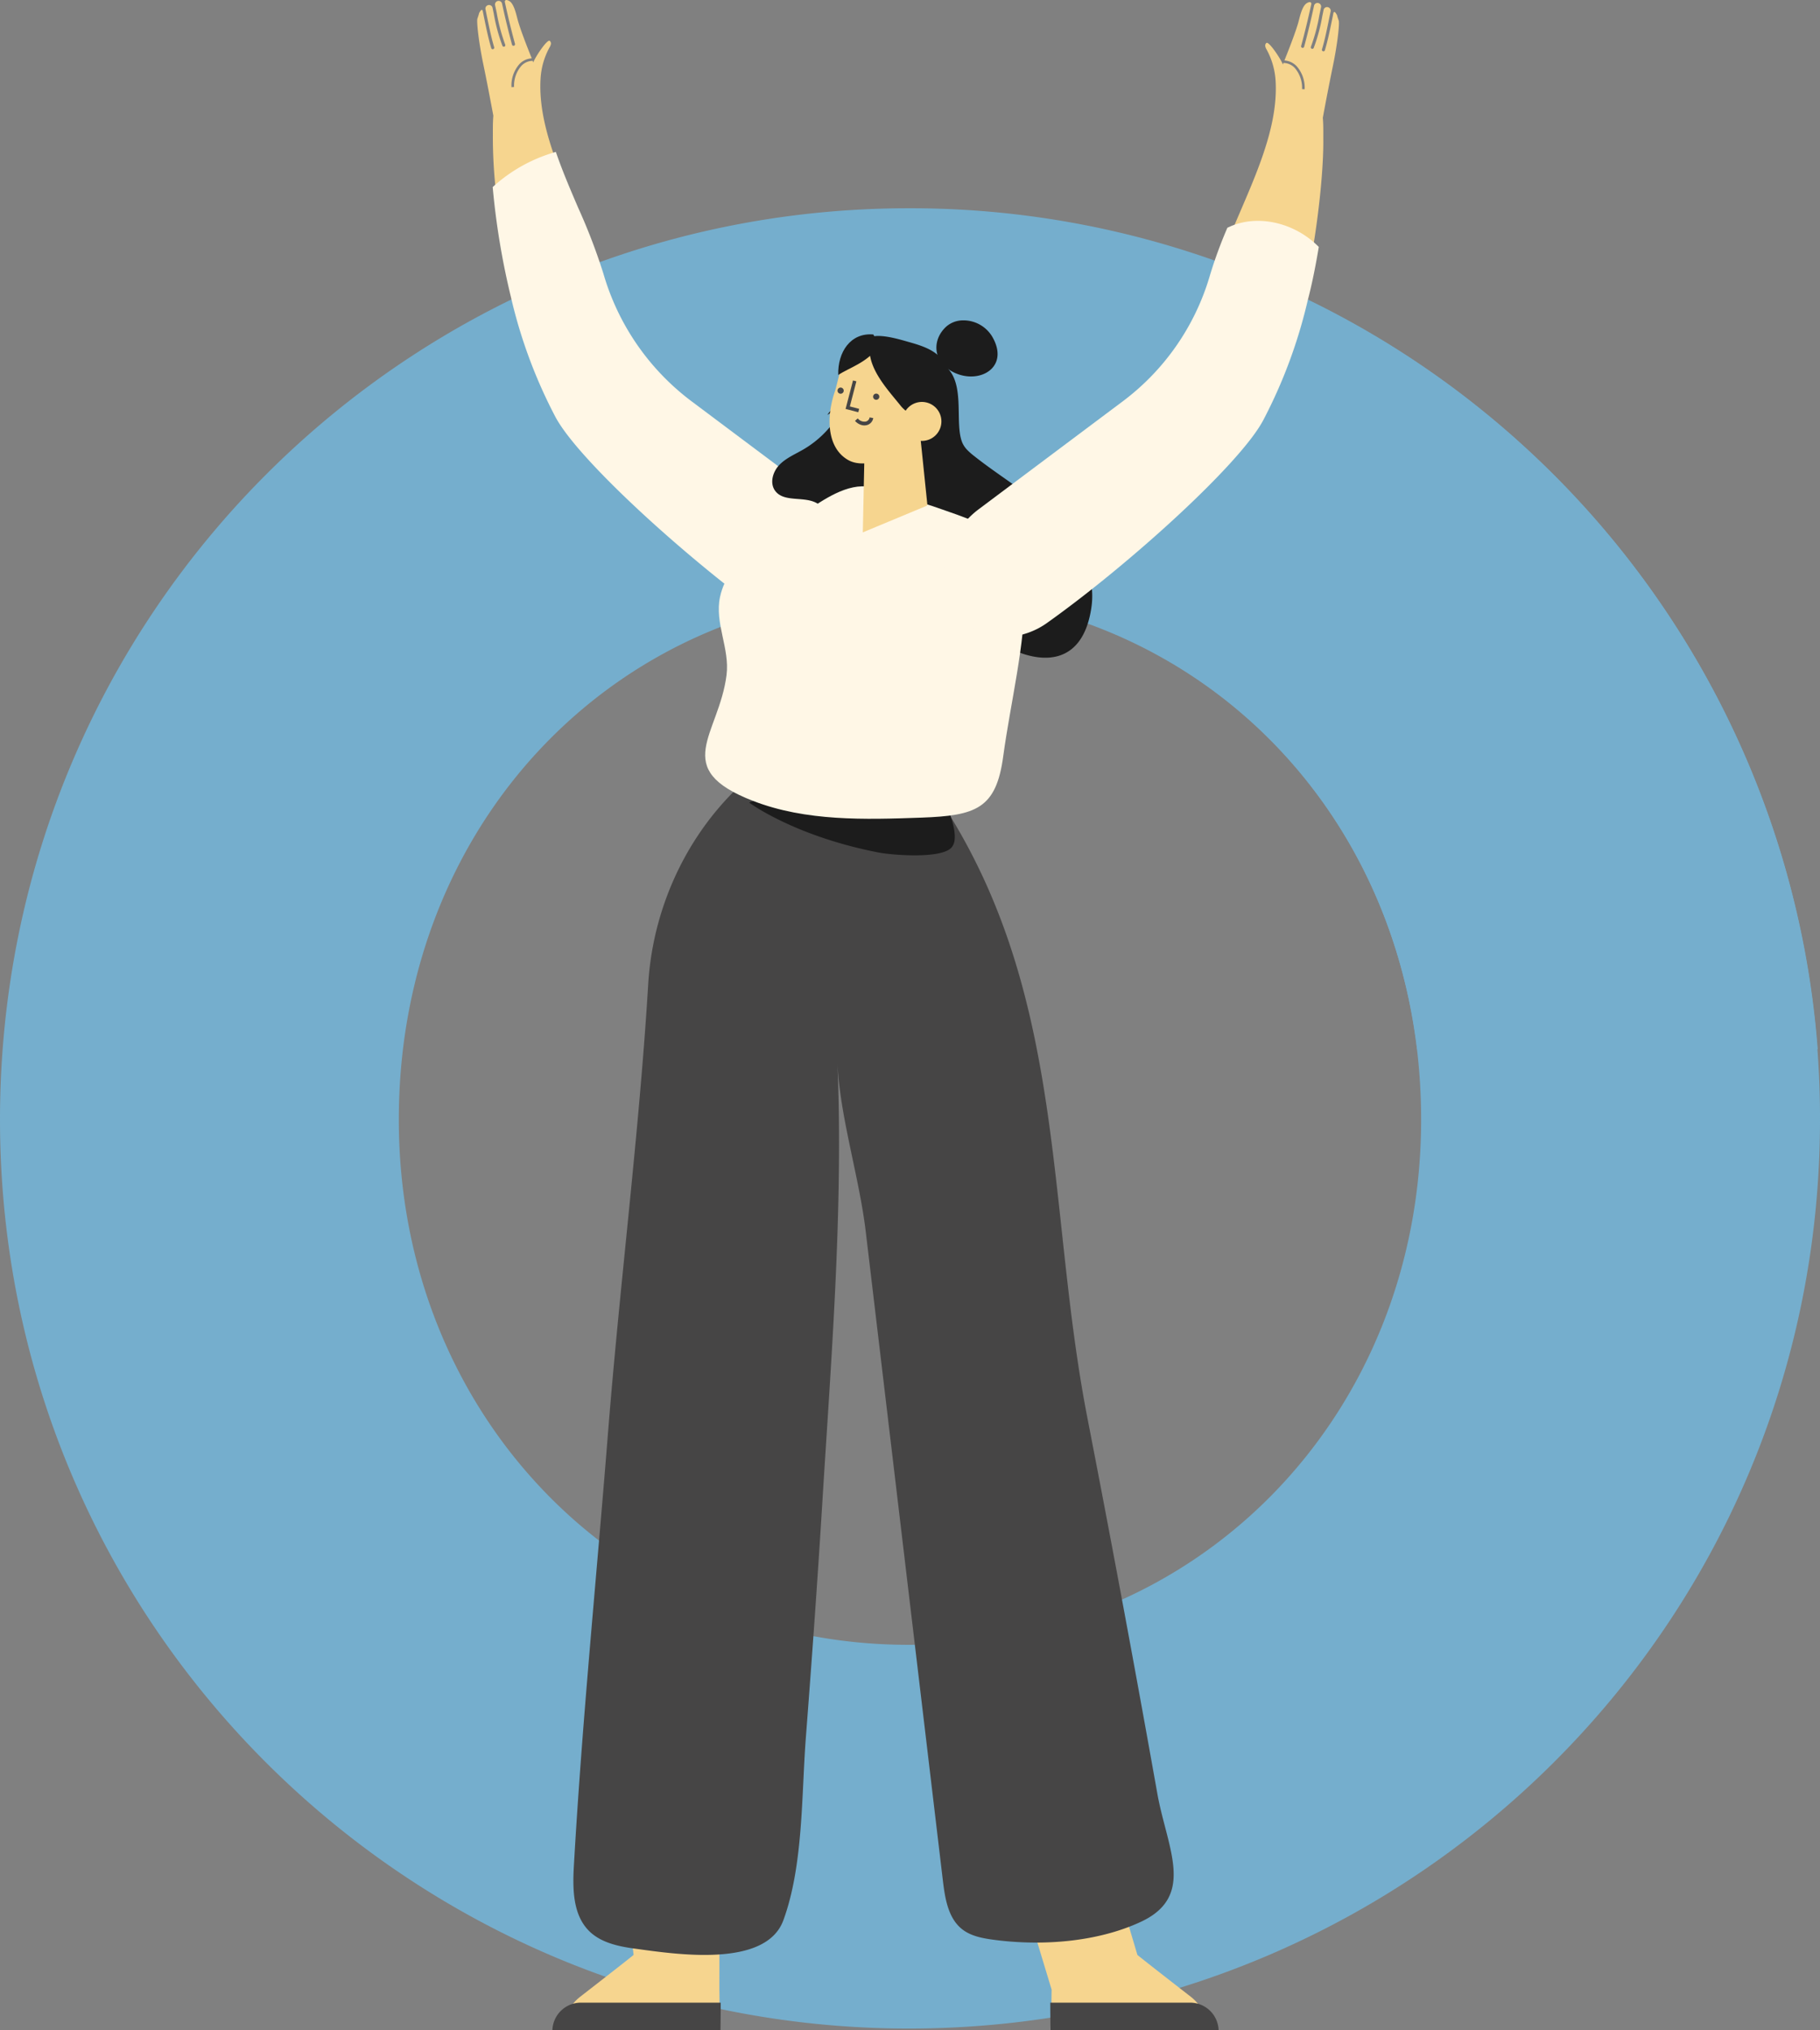 <svg xmlns="http://www.w3.org/2000/svg" width="469" height="523.024" viewBox="0 0 469 523.024">
    <rect x="0" y="0" width="469" height="523.024" fill="#808080" stroke="none"/>
    <defs>
        <style>
            .cls-1{fill:#75aecd}.cls-2{fill:#f6d58f}.cls-3{fill:#464545}.cls-4{fill:#fff7e6}.cls-5{fill:#1c1c1c}.cls-6{fill:#fbb200}
        </style>
    </defs>
    <g id="Group_1106" data-name="Group 1106" transform="translate(-53.853 -123.956)">
        <g id="Group_621" data-name="Group 621" transform="translate(53.853 177.614)">
            <path id="Path_659" d="M53.853 412.428c0-130.738 105.372-234.814 234.17-234.814a234.308 234.308 0 0 1 234.83 234.814c0 130.1-105.387 234.184-234.83 234.184-128.798-.001-234.17-104.084-234.17-234.184zm366.215 0c0-77.4-57.237-135.936-132.045-135.936-74.162 0-131.4 58.534-131.4 135.936 0 76.131 57.243 135.315 131.4 135.315 74.808 0 132.045-59.184 132.045-135.315z" class="cls-1" data-name="Path 659" transform="translate(-53.853 -177.614)"/>
            <path id="Path_660" d="M216.521 276.908c64.071 4.442 113.312 52.388 121.158 117.265H440.9a234.24 234.24 0 0 0-224.38-216.306z" class="cls-1" data-name="Path 660" transform="translate(27.511 -177.487)"/>
        </g>
        <g id="Group_1338" data-name="Group 1338" transform="translate(-495.637 -35.782)">
            <g id="Group_1340" data-name="Group 1340">
                <g id="New_Symbol_18" data-name="New Symbol 18" transform="translate(691.836 639.217)">
                    <g id="Group_1135" data-name="Group 1135" transform="translate(2.752)">
                        <g id="Group_1134" data-name="Group 1134">
                            <g id="Group_1133" data-name="Group 1133">
                                <g id="Group_1132" data-name="Group 1132">
                                    <g id="Group_1131" data-name="Group 1131">
                                        <g id="Group_1130" data-name="Group 1130">
                                            <g id="Group_1129" data-name="Group 1129">
                                                <g id="Group_1128" data-name="Group 1128">
                                                    <g id="Group_1127" data-name="Group 1127">
                                                        <g id="Group_1126" data-name="Group 1126">
                                                            <g id="Group_1125" data-name="Group 1125">
                                                                <g id="Group_1124" data-name="Group 1124">
                                                                    <path id="Path_820" d="M685.818 492.7h40.263c.028-1.481.055-3.143.06-4.829 0-1.932 0-3.868-.045-5.57l.045-33.146h-24.947l2.8 24.185c-.025.108-8.381 6.617-13.761 10.794a11.5 11.5 0 0 0-4.412 8.567z" class="cls-2" data-name="Path 820" transform="translate(-685.818 -449.151)"/>
                                                                </g>
                                                            </g>
                                                        </g>
                                                    </g>
                                                </g>
                                            </g>
                                        </g>
                                    </g>
                                </g>
                            </g>
                        </g>
                    </g>
                    <g id="Group_1147" data-name="Group 1147" transform="translate(0 36.504)">
                        <g id="Group_1146" data-name="Group 1146">
                            <g id="Group_1145" data-name="Group 1145">
                                <g id="Group_1144" data-name="Group 1144">
                                    <g id="Group_1143" data-name="Group 1143">
                                        <g id="Group_1142" data-name="Group 1142">
                                            <g id="Group_1141" data-name="Group 1141">
                                                <g id="Group_1140" data-name="Group 1140">
                                                    <g id="Group_1139" data-name="Group 1139">
                                                        <g id="Group_1138" data-name="Group 1138">
                                                            <g id="Group_1137" data-name="Group 1137">
                                                                <g id="Group_1136" data-name="Group 1136">
                                                                    <path id="Path_821" d="M684.157 478.226h43.315c.028-2.159.056-4.586.068-7.041h-35.987a7.345 7.345 0 0 0-7.392 6.963z" class="cls-3" data-name="Path 821" transform="translate(-684.157 -471.185)"/>
                                                                </g>
                                                            </g>
                                                        </g>
                                                    </g>
                                                </g>
                                            </g>
                                        </g>
                                    </g>
                                </g>
                            </g>
                        </g>
                    </g>
                </g>
                <g id="New_Symbol_18-2" data-name="New Symbol 18" transform="translate(810.458 639.217)">
                    <g id="Group_1159" data-name="Group 1159">
                        <g id="Group_1158" data-name="Group 1158">
                            <g id="Group_1157" data-name="Group 1157">
                                <g id="Group_1156" data-name="Group 1156">
                                    <g id="Group_1155" data-name="Group 1155">
                                        <g id="Group_1154" data-name="Group 1154">
                                            <g id="Group_1153" data-name="Group 1153">
                                                <g id="Group_1152" data-name="Group 1152">
                                                    <g id="Group_1151" data-name="Group 1151">
                                                        <g id="Group_1150" data-name="Group 1150">
                                                            <g id="Group_1149" data-name="Group 1149">
                                                                <g id="Group_1148" data-name="Group 1148">
                                                                    <path id="Path_822" d="M806.06 492.7h-40.267a446.953 446.953 0 0 1-.056-4.829c0-1.932.008-3.868.046-5.57l-10.026-33.146H780.7l7.182 24.185c.03.108 8.385 6.617 13.764 10.794a11.484 11.484 0 0 1 4.412 8.567z" class="cls-2" data-name="Path 822" transform="translate(-755.757 -449.151)"/>
                                                                </g>
                                                            </g>
                                                        </g>
                                                    </g>
                                                </g>
                                            </g>
                                        </g>
                                    </g>
                                </g>
                            </g>
                        </g>
                    </g>
                    <g id="Group_1171" data-name="Group 1171" transform="translate(9.677 36.504)">
                        <g id="Group_1170" data-name="Group 1170">
                            <g id="Group_1169" data-name="Group 1169">
                                <g id="Group_1168" data-name="Group 1168">
                                    <g id="Group_1167" data-name="Group 1167">
                                        <g id="Group_1166" data-name="Group 1166">
                                            <g id="Group_1165" data-name="Group 1165">
                                                <g id="Group_1164" data-name="Group 1164">
                                                    <g id="Group_1163" data-name="Group 1163">
                                                        <g id="Group_1162" data-name="Group 1162">
                                                            <g id="Group_1161" data-name="Group 1161">
                                                                <g id="Group_1160" data-name="Group 1160">
                                                                    <path id="Path_823" d="M804.973 478.226h-43.31a555.32 555.32 0 0 1-.065-7.041h35.983a7.343 7.343 0 0 1 7.392 6.963z" class="cls-3" data-name="Path 823" transform="translate(-761.598 -471.185)"/>
                                                                </g>
                                                            </g>
                                                        </g>
                                                    </g>
                                                </g>
                                            </g>
                                        </g>
                                    </g>
                                </g>
                            </g>
                        </g>
                    </g>
                </g>
                <g id="Group_1339" data-name="Group 1339" transform="translate(697.251 345.262)">
                    <g id="Group_1183" data-name="Group 1183">
                        <g id="Group_1182" data-name="Group 1182">
                            <g id="Group_1181" data-name="Group 1181">
                                <g id="Group_1180" data-name="Group 1180">
                                    <g id="Group_1179" data-name="Group 1179">
                                        <g id="Group_1178" data-name="Group 1178">
                                            <g id="Group_1177" data-name="Group 1177">
                                                <g id="Group_1176" data-name="Group 1176">
                                                    <g id="Group_1175" data-name="Group 1175">
                                                        <g id="Group_1174" data-name="Group 1174">
                                                            <g id="Group_1173" data-name="Group 1173">
                                                                <g id="Group_1172" data-name="Group 1172">
                                                                    <path id="Path_824" d="M841.668 572.84c-.891 3.39-3.222 6.286-8.019 8.516-11.466 5.34-25.978 6.277-38.305 4.571-2.77-.386-5.646-.969-7.826-2.73-3.536-2.854-4.331-7.884-4.877-12.427l-13.249-111.468-6.627-55.742c-1.7-14.278-6.723-29.747-7.3-43.68 1.562 37.906-1.638 76.61-3.954 114.434-1.224 19.844-2.654 39.677-4.177 59.495-1.151 14.9-.633 33.025-5.8 47.134-4.539 12.415-27.855 8.738-38.423 7.3-4.221-.578-8.681-1.551-11.687-4.569-4.144-4.173-4.211-10.785-3.88-16.658 2.124-37.343 5.843-74.313 8.806-111.715 3.055-38.479 8.037-77.306 10.355-115.557 1.851-30.5 21.746-58.693 51.92-67.27 2.346-.669 4.942-1.193 7.162-.2 1.841.828 2.894 2.707 4.21 4.241 1.751 2.049 3.414 4.1 5.018 6.168a153.44 153.44 0 0 1 13.111 19.957c25.874 46.923 21.834 97.884 31.749 148.871q9.409 48.41 18.055 96.967c1.66 9.181 5.47 17.722 3.738 24.362z" class="cls-3" data-name="Path 824" transform="translate(-687.425 -271.721)"/>
                                                                </g>
                                                            </g>
                                                        </g>
                                                    </g>
                                                </g>
                                            </g>
                                        </g>
                                    </g>
                                </g>
                            </g>
                        </g>
                    </g>
                </g>
            </g>
            <path id="Path_818" d="M764.366 291.484L727.274 263.7a63.326 63.326 0 0 1-22.949-33.181c-2.78-9.7-8.368-20.215-12.046-30.764-2.311-6.63-3.878-13.275-3.491-19.713a18.945 18.945 0 0 1 2.289-8.04 2.869 2.869 0 0 0 .376-.888.9.9 0 0 0-.3-.853c-.729-.515-4.22 4.977-4.22 5.59-.055-.141-.126-.295-.167-.436a4.019 4.019 0 0 0-2.979 1.354 7.751 7.751 0 0 0-1.824 5.374l-.671.05a8.366 8.366 0 0 1 2-5.885 4.693 4.693 0 0 1 3.217-1.537v-.018c-1.471-3.668-2.737-6.972-3.463-9.38-.429-1.383-.944-4.433-2.223-5.316a2 2 0 0 0-.774-.315.416.416 0 0 0-.469.484c.772 3.62 1.655 7.256 2.623 10.805a.4.4 0 0 1-.285.489.471.471 0 0 1-.3-.03.357.357 0 0 1-.187-.245 208.26 208.26 0 0 1-2.565-10.573.9.9 0 0 0-1.155-.671.925.925 0 0 0-.645 1.07c.144.64.287 1.312.429 1.975a46.374 46.374 0 0 0 2.177 8.169.4.4 0 0 1-.184.529.376.376 0 0 1-.354-.015.37.37 0 0 1-.171-.184 45.3 45.3 0 0 1-2.24-8.323c-.113-.515-.212-1-.313-1.483a.909.909 0 0 0-1.337-.6.053.053 0 0 0-.031.015.89.89 0 0 0-.441.984c.116.567.23 1.127.341 1.69.616 2.954 1.186 5.751 1.9 8.085a.4.4 0 0 1-.275.49.338.338 0 0 1-.3-.031.367.367 0 0 1-.182-.23c-.729-2.379-1.3-5.189-1.912-8.153-.1-.5-.2-1-.3-1.513a.254.254 0 0 0-.427-.111 3.256 3.256 0 0 0-.328.456c-.311.509 0 0-.6 1.7-.257.722.341 6.118 1.494 11.657.928 4.453 1.769 8.913 2.611 13.375-.171 1.957-.114 3.988-.129 5.519a128.285 128.285 0 0 0 .7 13.156 193.353 193.353 0 0 0 4.646 27.881 128.294 128.294 0 0 0 11.392 30.691c5.972 11.274 34.544 36.98 55.07 51.592 7.382 5.258 16.536 4.516 21.256-1.7l.24-.311c5.445-7.147 2.922-18.635-5.432-24.897z" class="cls-2" data-name="Path 818"/>
            <g id="Group_1123" data-name="Group 1123" transform="translate(676.452 198.866)">
                <g id="Group_1122" data-name="Group 1122">
                    <g id="Group_1121" data-name="Group 1121">
                        <path id="Path_819" d="M771.634 289.407a21.37 21.37 0 0 0-8.424-14l-37.088-27.783a63.006 63.006 0 0 1-22.694-32.81 150.642 150.642 0 0 0-6.519-17.034c-1.932-4.5-3.93-9.157-5.537-13.767l-.234-.654-.659.21a40.314 40.314 0 0 0-15.35 8.623l-.259.24.035.355a192.73 192.73 0 0 0 4.665 27.972 128.494 128.494 0 0 0 11.453 30.863c5.981 11.289 34.627 37.134 55.282 51.836a18.773 18.773 0 0 0 10.833 3.643 14.042 14.042 0 0 0 11.4-5.485l.245-.313a15.834 15.834 0 0 0 2.851-11.896z" class="cls-4" data-name="Path 819" transform="translate(-674.871 -183.356)"/>
                    </g>
                </g>
            </g>
            <g id="Group_1189" data-name="Group 1189" transform="translate(742.514 356.037)">
                <g id="Group_1188" data-name="Group 1188">
                    <g id="Group_1187" data-name="Group 1187">
                        <g id="Group_1186" data-name="Group 1186">
                            <g id="Group_1185" data-name="Group 1185">
                                <path id="Path_825" d="M767.733 298.128a3.714 3.714 0 0 1-.737 2.081c-2.54 3.093-15.391 2.039-18.912 1.357-21.846-4.256-33.338-12.874-33.338-12.874s34.723-12.1 42.326-10.28c3.895.937 11.188 13.748 10.661 19.716z" class="cls-5" data-name="Path 825" transform="translate(-714.746 -278.224)"/>
                            </g>
                        </g>
                    </g>
                </g>
            </g>
            <g id="Group_1195" data-name="Group 1195" transform="translate(748.492 263.206)">
                <g id="Group_1194" data-name="Group 1194">
                    <g id="Group_1193" data-name="Group 1193">
                        <g id="Group_1192" data-name="Group 1192">
                            <g id="Group_1191" data-name="Group 1191">
                                <g id="Group_1190" data-name="Group 1190">
                                    <path id="Path_826" d="M736.87 222.923a25.877 25.877 0 0 1-10.481 11.592c-2.117 1.233-4.458 2.2-6.168 3.953s-2.576 4.67-1.153 6.667c2.194 3.065 7.2 1.412 10.557 3.113 1.049.533 1.909 1.383 2.961 1.912 2.759 1.372 6.246.119 8.367-2.116s3.181-5.245 4.188-8.159c1.74-5.025 3.309-11.143-.132-15.207-3.13-3.7-9.911-3.183-12.444.949z" class="cls-5" data-name="Path 826" transform="translate(-718.354 -222.191)"/>
                                </g>
                            </g>
                        </g>
                    </g>
                </g>
            </g>
            <g id="Group_1201" data-name="Group 1201" transform="translate(782.507 252.136)">
                <g id="Group_1200" data-name="Group 1200">
                    <g id="Group_1199" data-name="Group 1199">
                        <g id="Group_1198" data-name="Group 1198">
                            <g id="Group_1197" data-name="Group 1197">
                                <g id="Group_1196" data-name="Group 1196">
                                    <path id="Path_827" d="M755.213 239.133a16.79 16.79 0 0 0 1.635 1.431c6.763 5.379 14.379 9.722 20.558 15.764s10.911 14.447 9.746 23.015c-4.1 30.088-42.4 2.013-42.808-16.7-.056-2.545.336-5.176-.5-7.58-1.016-2.921-3.685-5.056-4.6-8.005-1.536-4.965 2.336-10.071 2.049-15.25-.3-5.335-3.492-20.282 6.677-15.3 7.432 3.637 3.55 15.26 5.908 20.721a6.335 6.335 0 0 0 1.335 1.904z" class="cls-5" data-name="Path 827" transform="translate(-738.886 -215.51)"/>
                                </g>
                            </g>
                        </g>
                    </g>
                </g>
            </g>
            <g id="Group_1214" data-name="Group 1214" transform="translate(742.419 292.291)">
                <g id="Group_1213" data-name="Group 1213">
                    <g id="Group_1212" data-name="Group 1212">
                        <g id="Group_1211" data-name="Group 1211">
                            <g id="Group_1210" data-name="Group 1210">
                                <g id="Group_1209" data-name="Group 1209">
                                    <g id="Group_1208" data-name="Group 1208">
                                        <g id="Group_1207" data-name="Group 1207">
                                            <g id="Group_1206" data-name="Group 1206">
                                                <g id="Group_1205" data-name="Group 1205">
                                                    <g id="Group_1204" data-name="Group 1204">
                                                        <g id="Group_1203" data-name="Group 1203">
                                                            <g id="Group_1202" data-name="Group 1202">
                                                                <path id="Path_828" d="M728.213 269.012c-5.21-1.877-10.277-5.055-12.71-10.01-.906-1.842-1.309-4.3.149-5.746 3.146-3.1 10.406-1.745 14.37-3.582 4.18-1.937 6.312-7.7 9.506-9.087 7.964-3.474 12.846 4.73 20.113 8.154 3.769 1.776 10.328 1.4 10.87 6.208.477 4.172-7.185 9.281-10.186 11.113-9.441 5.748-21.774 6.672-32.112 2.95z" class="cls-6" data-name="Path 828" transform="translate(-714.688 -239.747)"/>
                                                            </g>
                                                        </g>
                                                    </g>
                                                </g>
                                            </g>
                                        </g>
                                    </g>
                                </g>
                            </g>
                        </g>
                    </g>
                </g>
            </g>
            <g id="Group_1219" data-name="Group 1219" transform="translate(731.207 285.038)">
                <g id="Group_1218" data-name="Group 1218">
                    <g id="Group_1217" data-name="Group 1217">
                        <g id="Group_1216" data-name="Group 1216">
                            <g id="Group_1215" data-name="Group 1215">
                                <path id="Path_829" d="M787.144 251.336c-4.175-5.555-11.968-7.83-20.532-10.833-3.194-1.118-6.5-1.557-9.728-2.48-2.159-.615-4.15-2.028-6.334-2.462-5.946-1.183-12.308 3.365-16.942 6.5-8.025 5.431-19.631 11.425-21.859 21.808-1.445 6.738 2.543 13.246 1.682 20.108-1.963 15.515-14.675 24.132 6.856 32.457 13.633 5.268 28.714 4.821 43.323 4.3 14.081-.51 19.288-2.268 21.113-15.78 1.905-14.079 5.659-28.585 5.623-42.823-.016-4.666-1.187-8.116-3.202-10.795z" class="cls-4" data-name="Path 829" transform="translate(-707.921 -235.369)"/>
                            </g>
                        </g>
                    </g>
                </g>
            </g>
            <g id="Group_1231" data-name="Group 1231" transform="translate(771.832 269.482)">
                <g id="Group_1230" data-name="Group 1230">
                    <g id="Group_1229" data-name="Group 1229">
                        <g id="Group_1228" data-name="Group 1228">
                            <g id="Group_1227" data-name="Group 1227">
                                <g id="Group_1226" data-name="Group 1226">
                                    <g id="Group_1225" data-name="Group 1225">
                                        <g id="Group_1224" data-name="Group 1224">
                                            <g id="Group_1223" data-name="Group 1223">
                                                <g id="Group_1222" data-name="Group 1222">
                                                    <g id="Group_1221" data-name="Group 1221">
                                                        <g id="Group_1220" data-name="Group 1220">
                                                            <path id="Path_830" d="M732.442 253.4l.574-27.417 9.741.932 4.331.126 1.987 19.256-.163.246z" class="cls-2" data-name="Path 830" transform="translate(-732.442 -225.979)"/>
                                                        </g>
                                                    </g>
                                                </g>
                                            </g>
                                        </g>
                                    </g>
                                </g>
                            </g>
                        </g>
                    </g>
                </g>
            </g>
            <g id="Group_1243" data-name="Group 1243" transform="translate(763.266 248.185)">
                <g id="Group_1242" data-name="Group 1242">
                    <g id="Group_1241" data-name="Group 1241">
                        <g id="Group_1240" data-name="Group 1240">
                            <g id="Group_1239" data-name="Group 1239">
                                <g id="Group_1238" data-name="Group 1238">
                                    <g id="Group_1237" data-name="Group 1237">
                                        <g id="Group_1236" data-name="Group 1236">
                                            <g id="Group_1235" data-name="Group 1235">
                                                <g id="Group_1234" data-name="Group 1234">
                                                    <g id="Group_1233" data-name="Group 1233">
                                                        <g id="Group_1232" data-name="Group 1232">
                                                            <path id="Path_831" d="M731.286 215.731c-.464.835-2.283 8.769-2.591 9.632-2.286 6.508-2.266 14.687 3.423 17.871 3.3 1.846 8.216.3 11.716-.939a15.514 15.514 0 0 0 8.227-7.076 30.91 30.91 0 0 0 1.877-3.917.174.174 0 0 0 .026-.075c2.144-6.433-.1-13.41-5.7-16.539a12.675 12.675 0 0 0-9.622-1.077c-.086.015-3.771 1.107-3.868 1.146-3.599 1.06-1.404-2.734-3.488.974z" class="cls-2" data-name="Path 831" transform="translate(-727.272 -213.125)"/>
                                                        </g>
                                                    </g>
                                                </g>
                                            </g>
                                        </g>
                                    </g>
                                </g>
                            </g>
                        </g>
                    </g>
                </g>
            </g>
            <g id="Group_1292" data-name="Group 1292" transform="translate(765.313 257.754)">
                <g id="Group_1255" data-name="Group 1255" transform="translate(2.078)">
                    <g id="Group_1254" data-name="Group 1254">
                        <g id="Group_1253" data-name="Group 1253">
                            <g id="Group_1252" data-name="Group 1252">
                                <g id="Group_1251" data-name="Group 1251">
                                    <g id="Group_1250" data-name="Group 1250">
                                        <g id="Group_1249" data-name="Group 1249">
                                            <g id="Group_1248" data-name="Group 1248">
                                                <g id="Group_1247" data-name="Group 1247">
                                                    <g id="Group_1246" data-name="Group 1246">
                                                        <g id="Group_1245" data-name="Group 1245">
                                                            <g id="Group_1244" data-name="Group 1244">
                                                                <path id="Path_832" d="M733.038 227.1l-3.276-.853 1.911-7.347.872.23-1.683 6.473 2.4.623z" class="cls-3" data-name="Path 832" transform="translate(-729.762 -218.9)"/>
                                                            </g>
                                                        </g>
                                                    </g>
                                                </g>
                                            </g>
                                        </g>
                                    </g>
                                </g>
                            </g>
                        </g>
                    </g>
                </g>
                <g id="Group_1267" data-name="Group 1267" transform="translate(4.504 9.531)">
                    <g id="Group_1266" data-name="Group 1266">
                        <g id="Group_1265" data-name="Group 1265">
                            <g id="Group_1264" data-name="Group 1264">
                                <g id="Group_1263" data-name="Group 1263">
                                    <g id="Group_1262" data-name="Group 1262">
                                        <g id="Group_1261" data-name="Group 1261">
                                            <g id="Group_1260" data-name="Group 1260">
                                                <g id="Group_1259" data-name="Group 1259">
                                                    <g id="Group_1258" data-name="Group 1258">
                                                        <g id="Group_1257" data-name="Group 1257">
                                                            <g id="Group_1256" data-name="Group 1256">
                                                                <path id="Path_833" d="M732.951 226.626a3.578 3.578 0 0 1-1.725-1.08l.711-.641a2.173 2.173 0 0 0 2.13.8 1.286 1.286 0 0 0 .916-1.054l.944.171a2.237 2.237 0 0 1-1.6 1.8 2.652 2.652 0 0 1-1.376.004z" class="cls-3" data-name="Path 833" transform="translate(-731.226 -224.653)"/>
                                                            </g>
                                                        </g>
                                                    </g>
                                                </g>
                                            </g>
                                        </g>
                                    </g>
                                </g>
                            </g>
                        </g>
                    </g>
                </g>
                <g id="Group_1279" data-name="Group 1279" transform="translate(0 1.835)">
                    <g id="Group_1278" data-name="Group 1278">
                        <g id="Group_1277" data-name="Group 1277">
                            <g id="Group_1276" data-name="Group 1276">
                                <g id="Group_1275" data-name="Group 1275">
                                    <g id="Group_1274" data-name="Group 1274">
                                        <g id="Group_1273" data-name="Group 1273">
                                            <g id="Group_1272" data-name="Group 1272">
                                                <g id="Group_1271" data-name="Group 1271">
                                                    <g id="Group_1270" data-name="Group 1270">
                                                        <g id="Group_1269" data-name="Group 1269">
                                                            <g id="Group_1268" data-name="Group 1268">
                                                                <path id="Path_834" d="M729.108 221.577h-.005a.8.8 0 0 1-.57-.974.8.8 0 0 1 .974-.563.8.8 0 0 1 .572.968.8.8 0 0 1-.971.569z" class="cls-3" data-name="Path 834" transform="translate(-728.507 -220.008)"/>
                                                            </g>
                                                        </g>
                                                    </g>
                                                </g>
                                            </g>
                                        </g>
                                    </g>
                                </g>
                            </g>
                        </g>
                    </g>
                </g>
                <g id="Group_1291" data-name="Group 1291" transform="translate(9.17 3.396)">
                    <g id="Group_1290" data-name="Group 1290">
                        <g id="Group_1289" data-name="Group 1289">
                            <g id="Group_1288" data-name="Group 1288">
                                <g id="Group_1287" data-name="Group 1287">
                                    <g id="Group_1286" data-name="Group 1286">
                                        <g id="Group_1285" data-name="Group 1285">
                                            <g id="Group_1284" data-name="Group 1284">
                                                <g id="Group_1283" data-name="Group 1283">
                                                    <g id="Group_1282" data-name="Group 1282">
                                                        <g id="Group_1281" data-name="Group 1281">
                                                            <g id="Group_1280" data-name="Group 1280">
                                                                <path id="Path_835" d="M734.64 222.519a.8.8 0 0 1-.57-.973.794.794 0 0 1 .973-.568.793.793 0 0 1 .573.969.8.8 0 0 1-.976.572z" class="cls-3" data-name="Path 835" transform="translate(-734.043 -220.95)"/>
                                                            </g>
                                                        </g>
                                                    </g>
                                                </g>
                                            </g>
                                        </g>
                                    </g>
                                </g>
                            </g>
                        </g>
                    </g>
                </g>
            </g>
            <g id="Group_1305" data-name="Group 1305" transform="translate(772.462 246.298)">
                <g id="Group_1304" data-name="Group 1304">
                    <g id="Group_1303" data-name="Group 1303">
                        <g id="Group_1302" data-name="Group 1302">
                            <g id="Group_1301" data-name="Group 1301">
                                <g id="Group_1300" data-name="Group 1300">
                                    <g id="Group_1299" data-name="Group 1299">
                                        <g id="Group_1298" data-name="Group 1298">
                                            <g id="Group_1297" data-name="Group 1297">
                                                <g id="Group_1296" data-name="Group 1296">
                                                    <g id="Group_1295" data-name="Group 1295">
                                                        <g id="Group_1294" data-name="Group 1294">
                                                            <g id="Group_1293" data-name="Group 1293">
                                                                <path id="Path_836" d="M732.845 213.87c.512-3.608 8.625-1.047 11.054-.365 3.259.913 6.748 1.972 8.817 4.657 3.526 4.566 4.119 11.077-.031 19.7-.471-.293-3.28-6.64-3.174-7.4-.719 5.065-5.916 1.566-7.558-.484-3.418-4.266-8.751-9.816-7.952-15.746-.432-.07-.749.159-1.173.146a2.933 2.933 0 0 1 .017-.508z" class="cls-5" data-name="Path 836" transform="translate(-732.823 -211.986)"/>
                                                            </g>
                                                        </g>
                                                    </g>
                                                </g>
                                            </g>
                                        </g>
                                    </g>
                                </g>
                            </g>
                        </g>
                    </g>
                </g>
            </g>
            <g id="Group_1317" data-name="Group 1317" transform="translate(782.045 263.297)">
                <g id="Group_1316" data-name="Group 1316">
                    <g id="Group_1315" data-name="Group 1315">
                        <g id="Group_1314" data-name="Group 1314">
                            <g id="Group_1313" data-name="Group 1313">
                                <g id="Group_1312" data-name="Group 1312">
                                    <g id="Group_1311" data-name="Group 1311">
                                        <g id="Group_1310" data-name="Group 1310">
                                            <g id="Group_1309" data-name="Group 1309">
                                                <g id="Group_1308" data-name="Group 1308">
                                                    <g id="Group_1307" data-name="Group 1307">
                                                        <g id="Group_1306" data-name="Group 1306">
                                                            <path id="Path_837" d="M748.483 228.52a5.019 5.019 0 1 1-3.6-6.112 5.011 5.011 0 0 1 3.6 6.112z" class="cls-2" data-name="Path 837" transform="translate(-738.607 -222.246)"/>
                                                        </g>
                                                    </g>
                                                </g>
                                            </g>
                                        </g>
                                    </g>
                                </g>
                            </g>
                        </g>
                    </g>
                </g>
            </g>
            <g id="Group_1329" data-name="Group 1329" transform="translate(790.794 242.277)">
                <g id="Group_1328" data-name="Group 1328">
                    <g id="Group_1327" data-name="Group 1327">
                        <g id="Group_1326" data-name="Group 1326">
                            <g id="Group_1325" data-name="Group 1325">
                                <g id="Group_1324" data-name="Group 1324">
                                    <g id="Group_1323" data-name="Group 1323">
                                        <g id="Group_1322" data-name="Group 1322">
                                            <g id="Group_1321" data-name="Group 1321">
                                                <g id="Group_1320" data-name="Group 1320">
                                                    <g id="Group_1319" data-name="Group 1319">
                                                        <g id="Group_1318" data-name="Group 1318">
                                                            <path id="Path_838" d="M749.871 223.564c6.184 1.927 12.677-2.45 8.406-9.8a8.653 8.653 0 0 0-7.681-4.2 6.563 6.563 0 0 0-4.117 1.557c-3.514 3.158-3.57 8.234.543 11.059a10.527 10.527 0 0 0 2.849 1.384z" class="cls-5" data-name="Path 838" transform="translate(-743.888 -209.559)"/>
                                                        </g>
                                                    </g>
                                                </g>
                                            </g>
                                        </g>
                                    </g>
                                </g>
                            </g>
                        </g>
                    </g>
                </g>
            </g>
            <g id="Group_1334" data-name="Group 1334" transform="translate(765.493 245.88)">
                <g id="Group_1333" data-name="Group 1333">
                    <g id="Group_1332" data-name="Group 1332">
                        <g id="Group_1331" data-name="Group 1331">
                            <g id="Group_1330" data-name="Group 1330">
                                <path id="Path_839" d="M739.2 214.594c-2.865 4.357-7.7 5.691-10.575 7.606-.179-5.895 3.174-10.949 9.042-10.429z" class="cls-5" data-name="Path 839" transform="translate(-728.616 -211.734)"/>
                            </g>
                        </g>
                    </g>
                </g>
            </g>
            <path id="Path_840" d="M846.17 164.844c-.6-1.69-.286-1.178-.6-1.69a3.33 3.33 0 0 0-.326-.461.261.261 0 0 0-.432.116c-.1.512-.2 1.012-.3 1.511-.613 2.966-1.185 5.769-1.912 8.154a.35.35 0 0 1-.181.224.308.308 0 0 1-.3.03.389.389 0 0 1-.272-.482c.712-2.341 1.282-5.136 1.879-8.086.114-.568.242-1.123.359-1.69a.9.9 0 0 0-.456-.984s0-.02-.018-.02a.91.91 0 0 0-1.339.6c-.1.489-.2.989-.312 1.483a45.187 45.187 0 0 1-2.238 8.328.454.454 0 0 1-.171.186.4.4 0 0 1-.354.013.385.385 0 0 1-.189-.527 46.222 46.222 0 0 0 2.182-8.171c.142-.668.285-1.342.414-1.98a.9.9 0 0 0-.63-1.067.91.91 0 0 0-1.166.668c-.757 3.549-1.61 7.1-2.556 10.58a.337.337 0 0 1-.2.239.4.4 0 0 1-.287.031.4.4 0 0 1-.285-.484c.971-3.55 1.839-7.187 2.626-10.805a.425.425 0 0 0-.487-.49 2.07 2.07 0 0 0-.754.321c-1.282.883-1.8 3.931-2.225 5.315-.726 2.4-2 5.724-3.463 9.4a4.713 4.713 0 0 1 3.207 1.541 8.348 8.348 0 0 1 2 5.885l-.669-.051a7.779 7.779 0 0 0-1.815-5.381 4.022 4.022 0 0 0-2.977-1.352c-.055.144-.109.283-.169.429 0-.615-3.494-6.1-4.22-5.59a.922.922 0 0 0-.3.855 2.976 2.976 0 0 0 .373.888 19.166 19.166 0 0 1 2.295 8.038c.755 12.747-6.057 26.216-11.332 38.907a111.533 111.533 0 0 0-4.22 11.571 63.347 63.347 0 0 1-22.932 33.186l-37.094 27.782c-8.353 6.258-10.876 17.752-5.431 24.887l.24.32c4.722 6.213 13.87 6.952 21.259 1.69 20.524-14.611 49.087-40.312 55.065-51.591a128.509 128.509 0 0 0 11.378-30.684c.949-3.593 1.865-8.04 2.661-12.787 1.64-9.839 2.765-20.929 2.7-28.254-.011-1.527.043-3.564-.127-5.52a649.66 649.66 0 0 1 2.6-13.368c1.157-5.545 1.755-10.932 1.501-11.663z" class="cls-2" data-name="Path 840" transform="translate(48.301 .213)"/>
            <g id="Group_1337" data-name="Group 1337" transform="translate(792.885 216.643)">
                <g id="Group_1336" data-name="Group 1336">
                    <g id="Group_1335" data-name="Group 1335">
                        <path id="Path_841" d="M841.047 200.269c-6.248-5.939-15.5-7.85-22.5-4.635l-.509.229-.217.52a114.052 114.052 0 0 0-4.271 11.728 62.284 62.284 0 0 1-22.421 32.437l-37.093 27.78a22.119 22.119 0 0 0-8.7 14.473 16.525 16.525 0 0 0 2.994 12.425l.24.31a14.742 14.742 0 0 0 11.968 5.774 19.449 19.449 0 0 0 11.244-3.784c20.721-14.745 49.48-40.706 55.5-52.078a129.349 129.349 0 0 0 11.491-30.991c.93-3.5 1.862-7.966 2.7-12.914l.121-.749z" class="cls-4" data-name="Path 841" transform="translate(-745.15 -194.086)"/>
                    </g>
                </g>
            </g>
        </g>
    </g>
</svg>
